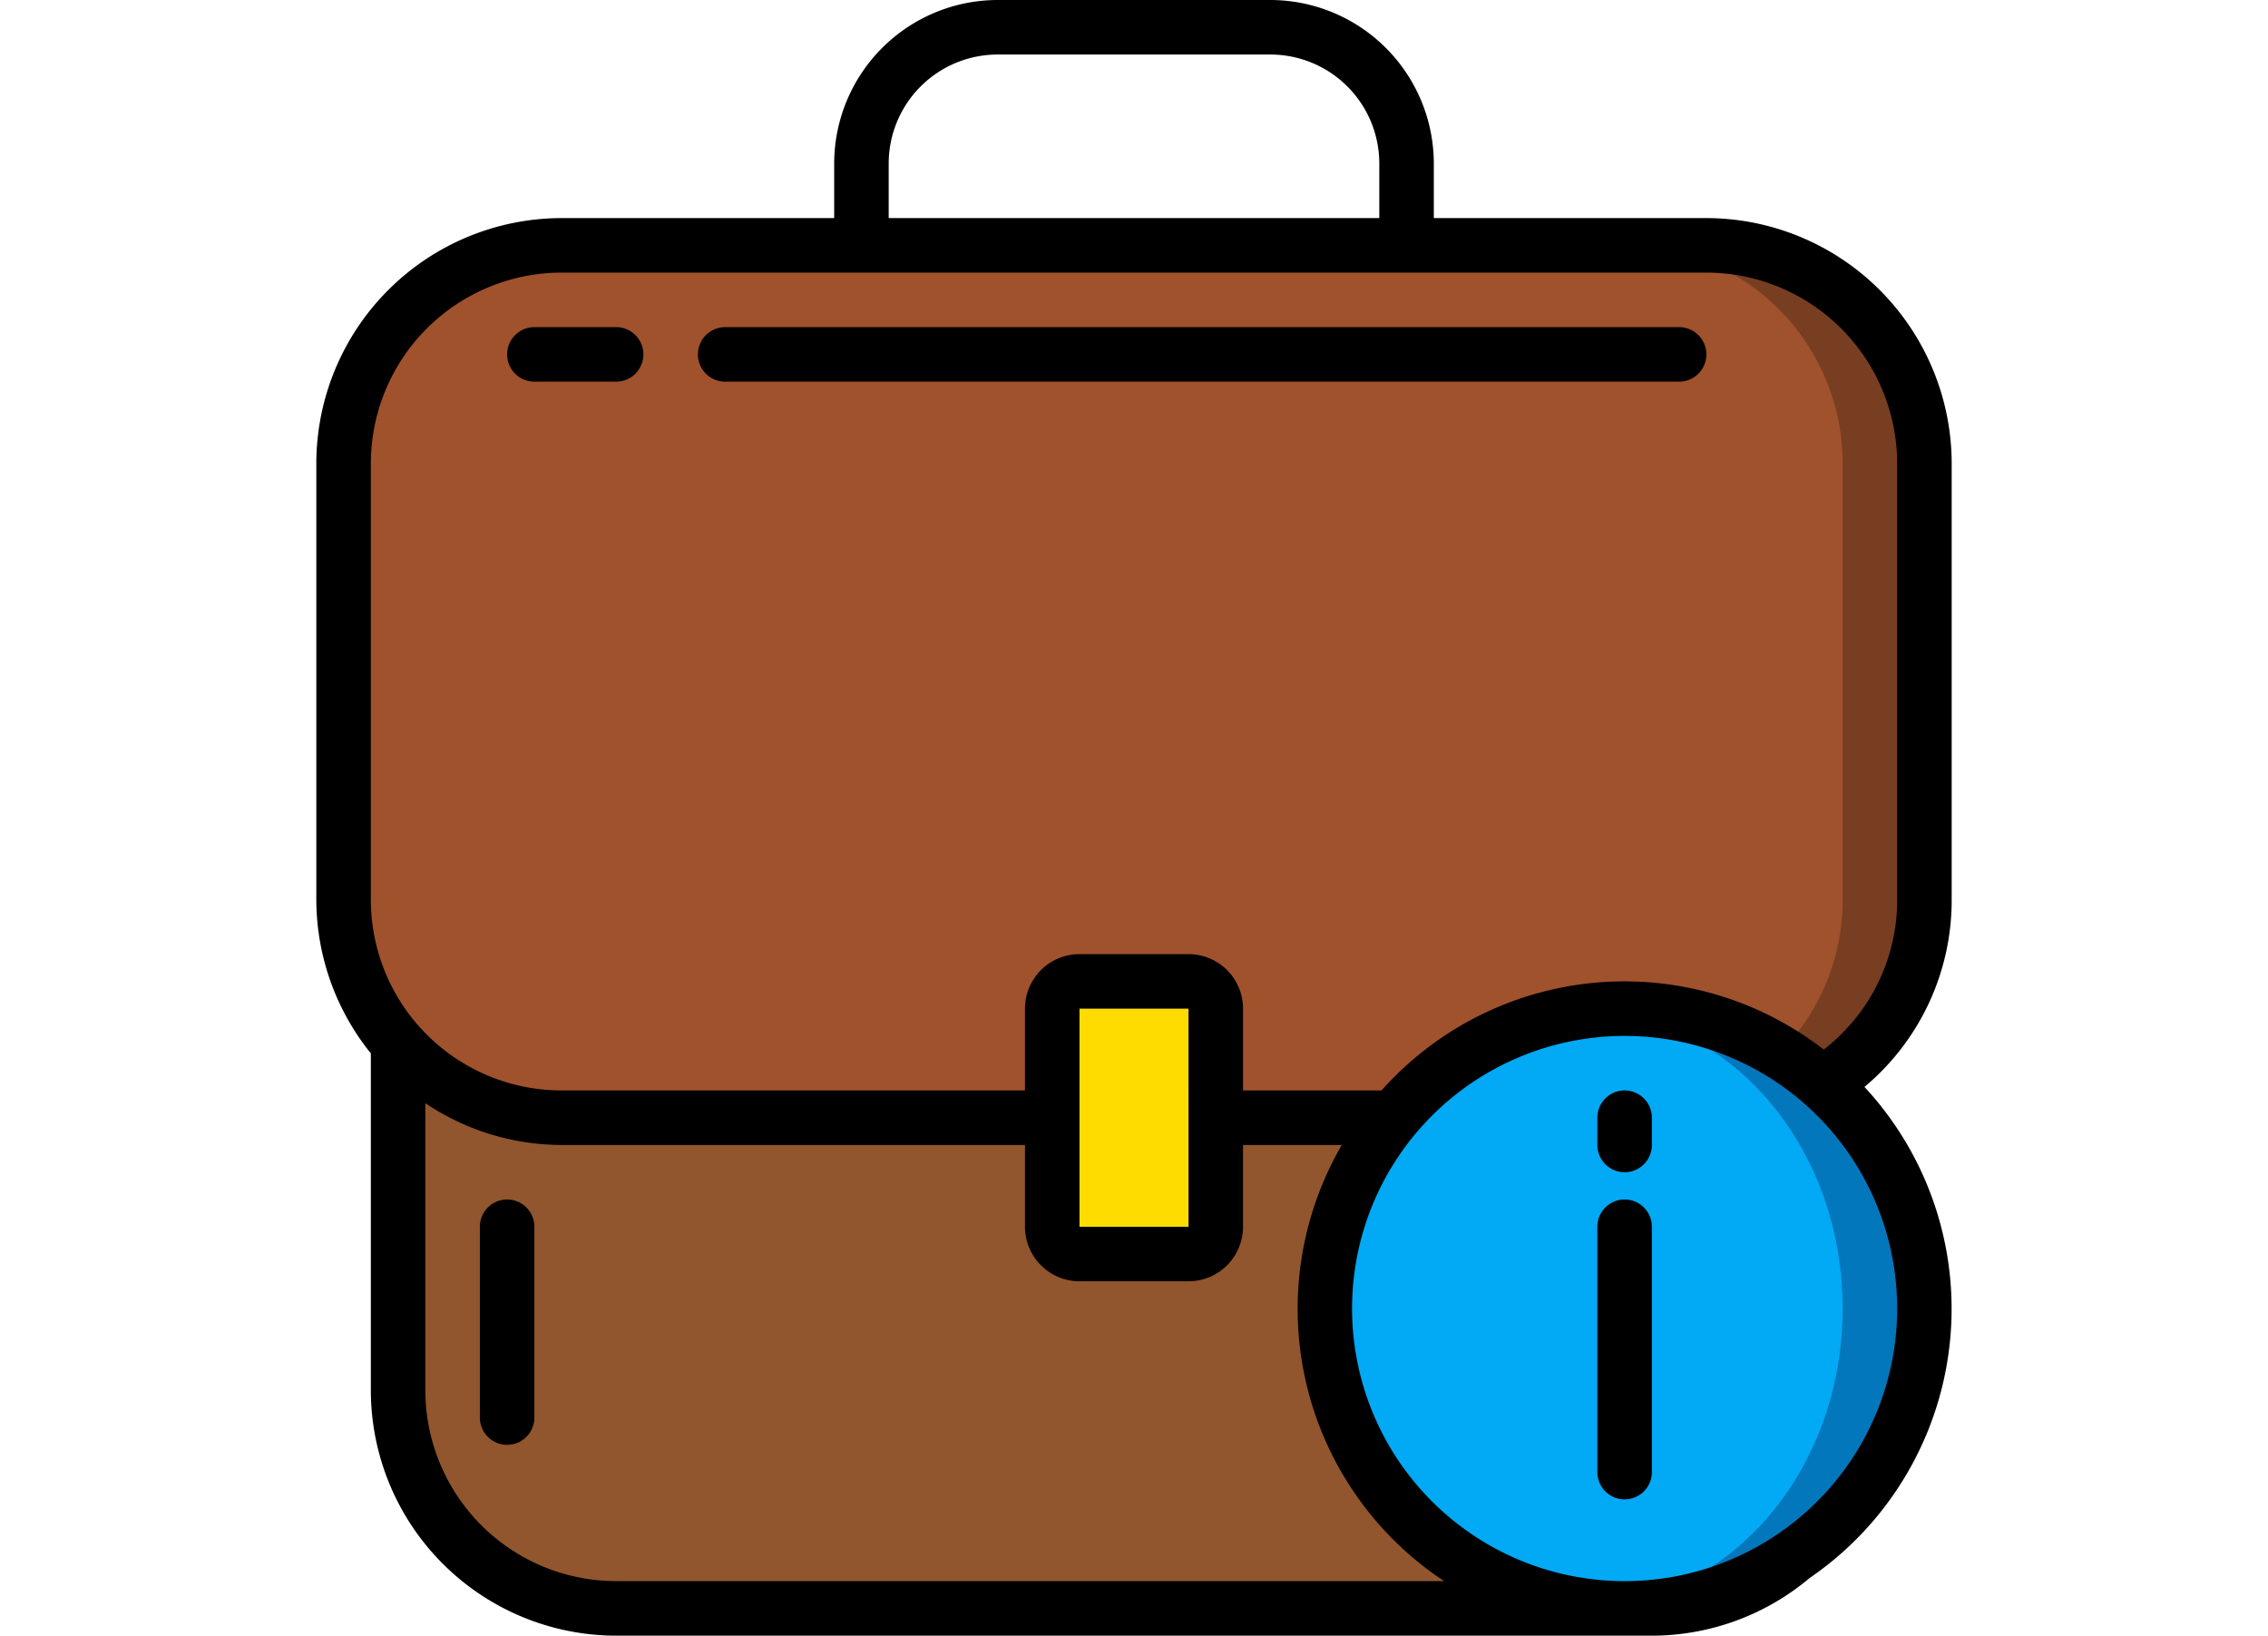<svg xmlns="http://www.w3.org/2000/svg" xmlns:xlink="http://www.w3.org/1999/xlink" width="190" height="137" viewBox="0 0 190 137">
  <defs>
    <clipPath id="clip-path">
      <rect id="Rectángulo_7589" data-name="Rectángulo 7589" width="190" height="137" transform="translate(180 3844)" fill="#8c6df2"/>
    </clipPath>
  </defs>
  <g id="Enmascarar_grupo_55" data-name="Enmascarar grupo 55" transform="translate(-180 -3844)" clip-path="url(#clip-path)">
    <g id="_040---Information" data-name="040---Information" transform="translate(206.5 3844)">
      <g id="Icons" transform="translate(2.283 20.55)">
        <path id="Shape" d="M107.317,114.167H22.833A18.267,18.267,0,0,1,4.567,95.9V66.879a18.21,18.21,0,0,0,13.7,6.188H87.954a25.139,25.139,0,0,0,19.363,41.1Z" fill="#91562d"/>
        <path id="Shape-2" data-name="Shape" d="M132.433,18.267V54.8a18.18,18.18,0,0,1-8.494,15.413,24.843,24.843,0,0,0-16.623-6.279,25.117,25.117,0,0,0-19.363,9.133H18.267A18.267,18.267,0,0,1,0,54.8V18.267A18.267,18.267,0,0,1,18.267,0h95.9A18.267,18.267,0,0,1,132.433,18.267Z" fill="#783e22"/>
        <path id="Shape-3" data-name="Shape" d="M125.583,18.267V54.8a18.173,18.173,0,0,1-5.206,12.764,25.174,25.174,0,0,0-31.921,4.909c-10.366.836,1.8.594-70.19.594A18.267,18.267,0,0,1,0,54.8V18.267A18.267,18.267,0,0,1,18.267,0h89.05A18.267,18.267,0,0,1,125.583,18.267Z" fill="sienna"/>
        <rect id="Rectangle-path" width="13.7" height="22.833" rx="2.283" transform="translate(59.367 61.65)" fill="#ffdc00"/>
        <path id="Shape-4" data-name="Shape" d="M132.433,89.05a25.1,25.1,0,1,1-8.613-18.928,25.117,25.117,0,0,1,8.613,18.928Z" fill="#0377bc"/>
        <ellipse id="Oval" cx="21.692" cy="24.866" rx="21.692" ry="24.866" transform="translate(82.2 64.185)" fill="#02a9f4"/>
      </g>
      <g id="Layer_2">
        <path id="Shape-5" data-name="Shape" d="M116.45,18.267H93.617V13.7A13.714,13.714,0,0,0,79.917,0H57.083a13.714,13.714,0,0,0-13.7,13.7v4.567H20.55A20.573,20.573,0,0,0,0,38.817V75.35A20.55,20.55,0,0,0,4.567,88.228V116.45A20.573,20.573,0,0,0,25.117,137h86.767a20.55,20.55,0,0,0,13.225-4.836,27.313,27.313,0,0,0,4.585-41.125A20.372,20.372,0,0,0,137,75.35V38.817A20.573,20.573,0,0,0,116.45,18.267ZM47.95,13.7a9.133,9.133,0,0,1,9.133-9.133H79.917A9.133,9.133,0,0,1,89.05,13.7v4.567H47.95ZM25.117,132.433A16,16,0,0,1,9.133,116.45V92.4A20.511,20.511,0,0,0,20.55,95.9H59.367v6.85a4.567,4.567,0,0,0,4.567,4.567h9.133a4.567,4.567,0,0,0,4.567-4.567V95.9h8.275a27.315,27.315,0,0,0,8.578,36.533Zm47.95-29.683H63.933V84.483h9.133Zm59.367,6.85A22.833,22.833,0,1,1,109.6,86.767,22.833,22.833,0,0,1,132.433,109.6Zm0-34.25a15.814,15.814,0,0,1-6.154,12.558,27.247,27.247,0,0,0-37.045,3.425h-11.6v-6.85a4.567,4.567,0,0,0-4.567-4.567H63.933a4.567,4.567,0,0,0-4.567,4.567v6.85H20.55A15.983,15.983,0,0,1,4.567,75.35V38.817A16,16,0,0,1,20.55,22.833h95.9a16,16,0,0,1,15.983,15.983Z"/>
        <path id="Shape-6" data-name="Shape" d="M109.6,100.467a2.283,2.283,0,0,0-2.283,2.283V123.3a2.283,2.283,0,0,0,4.567,0V102.75A2.283,2.283,0,0,0,109.6,100.467Z"/>
        <path id="Shape-7" data-name="Shape" d="M109.6,91.333a2.283,2.283,0,0,0-2.283,2.283V95.9a2.283,2.283,0,1,0,4.567,0V93.617A2.283,2.283,0,0,0,109.6,91.333Z"/>
        <path id="Shape-8" data-name="Shape" d="M25.117,27.4h-6.85a2.283,2.283,0,0,0,0,4.567h6.85a2.283,2.283,0,0,0,0-4.567Z"/>
        <path id="Shape-9" data-name="Shape" d="M114.167,27.4H34.25a2.283,2.283,0,0,0,0,4.567h79.917a2.283,2.283,0,0,0,0-4.567Z"/>
        <path id="Shape-10" data-name="Shape" d="M15.983,100.467A2.283,2.283,0,0,0,13.7,102.75v15.983a2.283,2.283,0,0,0,4.567,0V102.75A2.283,2.283,0,0,0,15.983,100.467Z"/>
      </g>
    </g>
  </g>
</svg>
